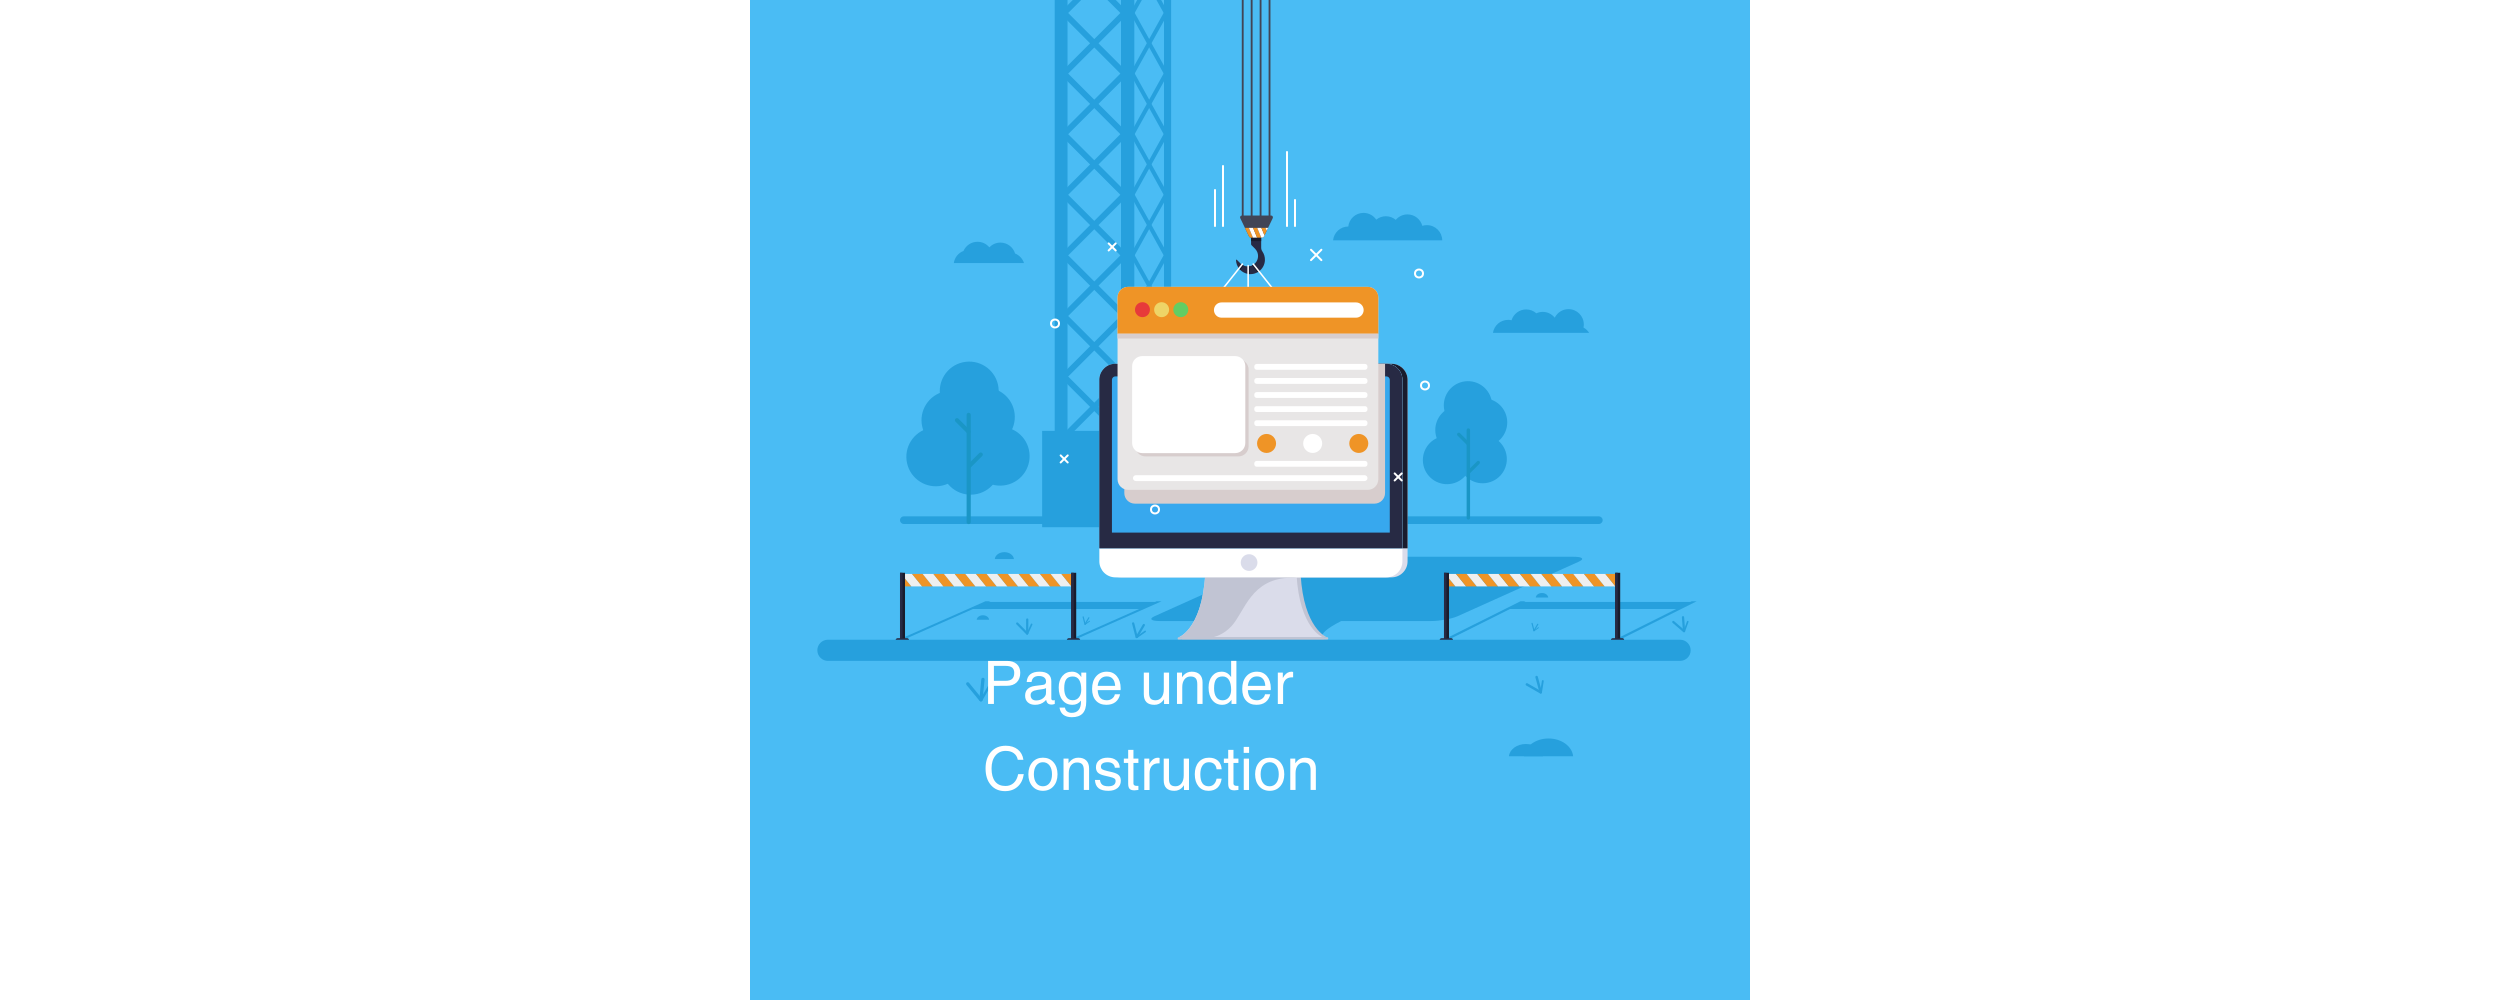 <?xml version="1.0" encoding="utf-8"?>
<!-- Generator: Adobe Illustrator 21.0.0, SVG Export Plug-In . SVG Version: 6.00 Build 0)  -->
<!DOCTYPE svg PUBLIC "-//W3C//DTD SVG 1.1//EN" "http://www.w3.org/Graphics/SVG/1.1/DTD/svg11.dtd">
<svg version="1.1" xmlns="http://www.w3.org/2000/svg" xmlns:xlink="http://www.w3.org/1999/xlink" x="0px" y="0px" 
	 viewBox="0 0 500 500" style="enable-background:new 0 0 500 500;" xml:space="preserve" width="1800" height="720">
<g id="BACKGROUND">
	<rect id="XMLID_42_" style="fill:#4ABCF4;" width="500" height="500"/>
</g>
<g id="OBJECTS">
	<path id="XMLID_836_" style="fill:#26A0DD;" d="M415.533,278.863c-0.044-0.02-0.083-0.04-0.132-0.059c-0.037-0.014-0.081-0.027-0.121-0.04
		c-0.081-0.028-0.166-0.055-0.259-0.08c-0.039-0.01-0.082-0.02-0.123-0.03c-0.103-0.025-0.21-0.048-0.326-0.07
		c-0.051-0.009-0.105-0.018-0.159-0.027c-0.06-0.01-0.114-0.021-0.177-0.03c-0.076-0.01-0.156-0.02-0.236-0.03
		c-0.314-0.038-0.669-0.066-1.051-0.085c-0.361-0.019-0.744-0.031-1.161-0.031H276.301c-0.129,0-0.262,0.002-0.394,0.004
		c-0.066,0.001-0.138,0.004-0.205,0.005c-0.052,0.001-0.105,0.003-0.158,0.004c-0.1,0.003-0.198,0.004-0.299,0.008
		c-0.098,0.004-0.199,0.009-0.299,0.014c-0.041,0.002-0.081,0.004-0.122,0.006c-0.105,0.005-0.209,0.009-0.313,0.015
		c-0.117,0.007-0.236,0.016-0.354,0.024c-0.015,0.001-0.03,0.002-0.046,0.003c-0.111,0.008-0.222,0.016-0.334,0.025
		c-0.59,0.044-1.188,0.102-1.792,0.173c-0.116,0.014-0.232,0.028-0.349,0.043c-0.233,0.029-0.466,0.059-0.699,0.092
		c-0.235,0.033-0.47,0.067-0.704,0.103c-0.051,0.008-0.102,0.014-0.153,0.022h0c-0.049,0.008-0.097,0.017-0.146,0.025
		c-0.286,0.046-0.571,0.094-0.853,0.145c-0.028,0.005-0.057,0.009-0.085,0.014c-0.423,0.076-0.838,0.159-1.241,0.246
		c-0.339,0.072-0.671,0.147-0.995,0.224c-0.125,0.03-0.247,0.06-0.369,0.09c-0.201,0.051-0.398,0.102-0.593,0.155
		c-0.059,0.016-0.122,0.031-0.18,0.047c-0.104,0.028-0.207,0.057-0.303,0.087c-0.102,0.03-0.205,0.059-0.301,0.089
		c-0.301,0.089-0.581,0.179-0.846,0.273c-0.053,0.018-0.101,0.037-0.152,0.055c-0.067,0.024-0.133,0.047-0.198,0.071
		c-0.058,0.021-0.119,0.042-0.177,0.064c-0.082,0.031-0.158,0.063-0.244,0.096c-0.076,0.031-0.156,0.064-0.236,0.098
		c-0.082,0.031-0.156,0.065-0.229,0.098l-56.322,25.358h0.006h0.001l-4.322,1.946c-2.973,1.339-1.782,2.419,2.666,2.419h44.794
		c-18.835,7.651-32.572,8.962-33.044,9.005h-0.183c-0.243,0-0.573,0.059-0.735,0.133l-0.253,0.114
		c-0.163,0.073-0.097,0.133,0.146,0.133c0,0,69.12,0,70.846,0c1.726,0-6.199-1.677,9.071-9.385h44.82
		c4.436,0,10.428-1.081,13.401-2.419l60.646-27.304C416.23,280.005,416.514,279.303,415.533,278.863z"/>
	<g id="XMLID_767_">
		<path id="XMLID_889_" style="fill:#26A0DD;" d="M434.535,290.305h-4.602c0.092-0.93,1.087-1.663,2.302-1.663
			C433.45,288.642,434.445,289.374,434.535,290.305z"/>
		<path id="XMLID_1064_" style="fill:#26A0DD;" d="M430.395,319.753h6.643l0.027-0.113c0.065-0.269-0.274-0.42-0.943-0.42l0,0l37.236-18.596
			h-2.514l-0.664,0.332h-83.085l0.664-0.332h-2.514l-37.236,18.596h-0.166c-0.669,0-1.613,0.151-2.624,0.42l-0.423,0.113h6.643
			l0.027-0.113c0.065-0.269-0.274-0.42-0.943-0.42l0,0l29.475-14.72h83.085l-29.475,14.72h-0.166c-0.669,0-1.613,0.151-2.624,0.42
			L430.395,319.753z"/>
		<g id="XMLID_1032_">
			<g id="XMLID_1045_">
				<polygon id="XMLID_1063_" style="fill:#EF9426;" points="348.306,293.206 352.712,293.206 348.306,287.748 				"/>
				<polygon id="XMLID_1062_" style="fill:#EFEFEF;" points="348.306,286.971 348.306,287.748 352.712,293.206 358.045,293.206 
					353.012,286.971 				"/>
				<polygon id="XMLID_1061_" style="fill:#EF9426;" points="353.012,286.971 358.045,293.206 363.375,293.206 358.343,286.971 				"/>
				<polygon id="XMLID_1060_" style="fill:#EFEFEF;" points="358.343,286.971 363.375,293.206 368.708,293.206 363.675,286.971 				"/>
				<polygon id="XMLID_1059_" style="fill:#EF9426;" points="363.675,286.971 368.708,293.206 374.041,293.206 369.008,286.971 				"/>
				<polygon id="XMLID_1058_" style="fill:#EFEFEF;" points="369.008,286.971 374.041,293.206 379.371,293.206 374.339,286.971 				"/>
				<polygon id="XMLID_1057_" style="fill:#EF9426;" points="374.339,286.971 379.371,293.206 384.704,293.206 379.671,286.971 				"/>
				<polygon id="XMLID_1056_" style="fill:#EFEFEF;" points="379.671,286.971 384.704,293.206 390.037,293.206 385.004,286.971 				"/>
				<polygon id="XMLID_1055_" style="fill:#EF9426;" points="385.004,286.971 390.037,293.206 395.367,293.206 390.335,286.971 				"/>
				<polygon id="XMLID_1054_" style="fill:#EFEFEF;" points="390.335,286.971 395.367,293.206 400.7,293.206 395.667,286.971 				"/>
				<polygon id="XMLID_1053_" style="fill:#EF9426;" points="395.667,286.971 400.7,293.206 406.033,293.206 401,286.971 				"/>
				<polygon id="XMLID_1052_" style="fill:#EFEFEF;" points="401,286.971 406.033,293.206 411.364,293.206 406.331,286.971 				"/>
				<polygon id="XMLID_1051_" style="fill:#EF9426;" points="406.331,286.971 411.364,293.206 416.696,293.206 411.663,286.971 				"/>
				<polygon id="XMLID_1050_" style="fill:#EFEFEF;" points="411.663,286.971 416.696,293.206 422.029,293.206 416.996,286.971 				"/>
				<polygon id="XMLID_1049_" style="fill:#EF9426;" points="416.996,286.971 422.029,293.206 427.36,293.206 422.327,286.971 				"/>
				<polygon id="XMLID_1048_" style="fill:#EFEFEF;" points="422.327,286.971 427.36,293.206 432.692,293.206 427.659,286.971 				"/>
				<polygon id="XMLID_1047_" style="fill:#EF9426;" points="427.659,286.971 432.692,293.206 433.841,293.206 433.841,288.023 
					432.992,286.971 				"/>
				<polygon id="XMLID_1046_" style="fill:#FFFFFF;" points="433.841,288.023 433.841,286.971 432.992,286.971 				"/>
			</g>
			<g id="XMLID_1039_">
				<g id="XMLID_1043_">
					<rect id="XMLID_1044_" x="346.99" y="286.388" style="fill:#191C2D;" width="2.514" height="33.399"/>
				</g>
				<g id="XMLID_1041_">
					<rect id="XMLID_1042_" x="346.99" y="286.388" style="fill:#272A44;" width="1.281" height="33.399"/>
				</g>
				<path id="XMLID_1040_" style="fill:#272A44;" d="M351.485,320.038h-6.643l0,0c0-0.517,0.419-0.937,0.937-0.937h4.769
					C351.066,319.101,351.485,319.521,351.485,320.038L351.485,320.038z"/>
			</g>
			<g id="XMLID_1033_">
				<g id="XMLID_1037_">
					<rect id="XMLID_1038_" x="432.589" y="286.388" style="fill:#191C2D;" width="2.514" height="33.399"/>
				</g>
				<g id="XMLID_1035_">
					<rect id="XMLID_1036_" x="432.589" y="286.388" style="fill:#272A44;" width="1.281" height="33.399"/>
				</g>
				<path id="XMLID_1034_" style="fill:#272A44;" d="M437.084,320.038h-6.643l0,0c0-0.517,0.419-0.937,0.937-0.937h4.769
					C436.665,319.101,437.084,319.521,437.084,320.038L437.084,320.038z"/>
			</g>
		</g>
	</g>
	<g id="XMLID_770_">
		<path id="XMLID_1068_" style="fill:#26A0DD;" d="M162.541,290.305h-4.602c0.092-0.93,1.087-1.663,2.302-1.663
			S162.452,289.374,162.541,290.305z"/>
		<path id="XMLID_1067_" style="fill:#26A0DD;" d="M157.941,319.753h6.643l0.056-0.113c0.135-0.269-0.166-0.42-0.835-0.42l0,0l42.019-18.596
			h-2.514l-0.749,0.332h-83.085l0.749-0.332h-2.514l-42.019,18.596h-0.166c-0.669,0-1.652,0.151-2.732,0.42l-0.452,0.113h6.643
			l0.056-0.113c0.135-0.269-0.166-0.42-0.834-0.42l0,0l33.261-14.72h83.085l-33.261,14.72h-0.166c-0.669,0-1.652,0.151-2.732,0.42
			L157.941,319.753z"/>
		<g id="XMLID_771_">
			<g id="XMLID_788_">
				<polygon id="XMLID_1066_" style="fill:#EF9426;" points="76.313,293.206 80.718,293.206 76.313,287.748 				"/>
				<polygon id="XMLID_1065_" style="fill:#EFEFEF;" points="76.313,286.971 76.313,287.748 80.718,293.206 86.051,293.206 81.018,286.971 
									"/>
				<polygon id="XMLID_1031_" style="fill:#EF9426;" points="81.018,286.971 86.051,293.206 91.382,293.206 86.349,286.971 				"/>
				<polygon id="XMLID_835_" style="fill:#EFEFEF;" points="86.349,286.971 91.382,293.206 96.714,293.206 91.682,286.971 				"/>
				<polygon id="XMLID_834_" style="fill:#EF9426;" points="91.682,286.971 96.714,293.206 102.047,293.206 97.014,286.971 				"/>
				<polygon id="XMLID_828_" style="fill:#EFEFEF;" points="97.014,286.971 102.047,293.206 107.378,293.206 102.345,286.971 				"/>
				<polygon id="XMLID_821_" style="fill:#EF9426;" points="102.345,286.971 107.378,293.206 112.71,293.206 107.678,286.971 				"/>
				<polygon id="XMLID_802_" style="fill:#EFEFEF;" points="107.678,286.971 112.71,293.206 118.043,293.206 113.01,286.971 				"/>
				<polygon id="XMLID_799_" style="fill:#EF9426;" points="113.01,286.971 118.043,293.206 123.374,293.206 118.341,286.971 				"/>
				<polygon id="XMLID_798_" style="fill:#EFEFEF;" points="118.341,286.971 123.374,293.206 128.707,293.206 123.674,286.971 				"/>
				<polygon id="XMLID_797_" style="fill:#EF9426;" points="123.674,286.971 128.707,293.206 134.039,293.206 129.006,286.971 				"/>
				<polygon id="XMLID_795_" style="fill:#EFEFEF;" points="129.006,286.971 134.039,293.206 139.37,293.206 134.337,286.971 				"/>
				<polygon id="XMLID_794_" style="fill:#EF9426;" points="134.337,286.971 139.37,293.206 144.703,293.206 139.67,286.971 				"/>
				<polygon id="XMLID_793_" style="fill:#EFEFEF;" points="139.67,286.971 144.703,293.206 150.035,293.206 145.002,286.971 				"/>
				<polygon id="XMLID_792_" style="fill:#EF9426;" points="145.002,286.971 150.035,293.206 155.366,293.206 150.333,286.971 				"/>
				<polygon id="XMLID_791_" style="fill:#EFEFEF;" points="150.333,286.971 155.366,293.206 160.699,293.206 155.666,286.971 				"/>
				<polygon id="XMLID_790_" style="fill:#EF9426;" points="155.666,286.971 160.699,293.206 161.848,293.206 161.848,288.023 
					160.998,286.971 				"/>
				<polygon id="XMLID_789_" style="fill:#FFFFFF;" points="161.848,288.023 161.848,286.971 160.998,286.971 				"/>
			</g>
			<g id="XMLID_781_">
				<g id="XMLID_786_">
					<rect id="XMLID_787_" x="74.996" y="286.388" style="fill:#191C2D;" width="2.514" height="33.399"/>
				</g>
				<g id="XMLID_784_">
					<rect id="XMLID_785_" x="74.996" y="286.388" style="fill:#272A44;" width="1.281" height="33.399"/>
				</g>
				<path id="XMLID_783_" style="fill:#272A44;" d="M79.492,320.038h-6.643l0,0c0-0.517,0.419-0.937,0.937-0.937h4.769
					C79.072,319.101,79.492,319.521,79.492,320.038L79.492,320.038z"/>
			</g>
			<g id="XMLID_772_">
				<g id="XMLID_778_">
					<rect id="XMLID_779_" x="160.596" y="286.388" style="fill:#191C2D;" width="2.514" height="33.399"/>
				</g>
				<g id="XMLID_776_">
					<rect id="XMLID_777_" x="160.596" y="286.388" style="fill:#272A44;" width="1.281" height="33.399"/>
				</g>
				<path id="XMLID_775_" style="fill:#272A44;" d="M165.091,320.038h-6.643l0,0c0-0.517,0.419-0.937,0.937-0.937h4.769
					C164.671,319.101,165.091,319.521,165.091,320.038L165.091,320.038z"/>
			</g>
		</g>
	</g>
	<g id="XMLID_1077_">
		<defs>
			<rect id="XMLID_1027_" width="500" height="305.667"/>
		</defs>
		<clipPath id="XMLID_8_">
			<use xlink:href="#XMLID_1027_"  style="overflow:visible;"/>
		</clipPath>
		<g id="XMLID_890_" style="clip-path:url(#XMLID_8_);">
			<path id="XMLID_1026_" style="fill:#26A0DD;" d="M424.423,262H76.91c-1.055,0-1.91-0.855-1.91-1.91l0,0c0-1.055,0.855-1.91,1.91-1.91
				h347.514c1.055,0,1.91,0.855,1.91,1.91l0,0C426.333,261.145,425.478,262,424.423,262z"/>
			<g id="XMLID_914_">
				<g id="XMLID_997_">
					<g id="XMLID_1023_">
						<rect id="XMLID_1025_" x="152.354" y="-30.789" style="fill:#26A0DD;" width="6.412" height="253.295"/>
						<rect id="XMLID_1024_" x="185.501" y="-30.789" style="fill:#26A0DD;" width="6.412" height="253.295"/>
					</g>
					<g id="XMLID_998_">
						<g id="XMLID_1020_">
							
								<rect id="XMLID_1022_" x="170.645" y="-31.48" transform="matrix(0.707 -0.707 0.707 0.707 56.564 119.171)" style="fill:#26A0DD;" width="2.978" height="45.575"/>
							
								<rect id="XMLID_1021_" x="170.645" y="-31.48" transform="matrix(-0.707 -0.707 0.707 -0.707 300 106.874)" style="fill:#26A0DD;" width="2.978" height="45.575"/>
						</g>
						<g id="XMLID_1017_">
							
								<rect id="XMLID_1019_" x="170.645" y="-1.181" transform="matrix(0.707 -0.707 0.707 0.707 35.141 128.048)" style="fill:#26A0DD;" width="2.978" height="45.575"/>
							
								<rect id="XMLID_1018_" x="170.645" y="-1.181" transform="matrix(-0.707 -0.707 0.707 -0.707 278.572 158.601)" style="fill:#26A0DD;" width="2.978" height="45.575"/>
						</g>
						<g id="XMLID_1014_">
							
								<rect id="XMLID_1016_" x="170.645" y="29.118" transform="matrix(0.707 -0.707 0.707 0.707 13.716 136.923)" style="fill:#26A0DD;" width="2.978" height="45.575"/>
							
								<rect id="XMLID_1015_" x="170.645" y="29.118" transform="matrix(-0.707 -0.707 0.707 -0.707 257.148 210.325)" style="fill:#26A0DD;" width="2.978" height="45.575"/>
						</g>
						<g id="XMLID_1011_">
							
								<rect id="XMLID_1013_" x="170.645" y="59.417" transform="matrix(0.707 -0.707 0.707 0.707 -7.709 145.798)" style="fill:#26A0DD;" width="2.978" height="45.575"/>
							
								<rect id="XMLID_1012_" x="170.645" y="59.417" transform="matrix(-0.707 -0.707 0.707 -0.707 235.723 262.049)" style="fill:#26A0DD;" width="2.978" height="45.575"/>
						</g>
						<g id="XMLID_1008_">
							
								<rect id="XMLID_1010_" x="170.645" y="89.716" transform="matrix(0.707 -0.707 0.707 0.707 -29.134 154.673)" style="fill:#26A0DD;" width="2.978" height="45.575"/>
							
								<rect id="XMLID_1009_" x="170.645" y="89.716" transform="matrix(-0.707 -0.707 0.707 -0.707 214.298 313.772)" style="fill:#26A0DD;" width="2.978" height="45.575"/>
						</g>
						<g id="XMLID_1005_">
							
								<rect id="XMLID_1007_" x="170.645" y="120.015" transform="matrix(0.707 -0.707 0.707 0.707 -50.56 163.543)" style="fill:#26A0DD;" width="2.978" height="45.575"/>
							
								<rect id="XMLID_1006_" x="170.645" y="120.015" transform="matrix(-0.707 -0.707 0.707 -0.707 192.879 365.496)" style="fill:#26A0DD;" width="2.978" height="45.575"/>
						</g>
						<g id="XMLID_1002_">
							
								<rect id="XMLID_1004_" x="170.645" y="150.314" transform="matrix(0.707 -0.707 0.707 0.707 -71.985 172.417)" style="fill:#26A0DD;" width="2.978" height="45.575"/>
							
								<rect id="XMLID_1003_" x="170.645" y="150.314" transform="matrix(-0.707 -0.707 0.707 -0.707 171.455 417.22)" style="fill:#26A0DD;" width="2.978" height="45.575"/>
						</g>
						<g id="XMLID_999_">
							
								<rect id="XMLID_1001_" x="170.645" y="180.613" transform="matrix(0.707 -0.707 0.707 0.707 -93.409 181.292)" style="fill:#26A0DD;" width="2.978" height="45.575"/>
							
								<rect id="XMLID_1000_" x="170.645" y="180.613" transform="matrix(-0.707 -0.707 0.707 -0.707 150.031 468.945)" style="fill:#26A0DD;" width="2.978" height="45.575"/>
						</g>
					</g>
				</g>
				<g id="XMLID_968_">
					<g id="XMLID_994_">
						<rect id="XMLID_996_" x="188.609" y="-30.789" style="fill:#26A0DD;" width="3.558" height="253.295"/>
						<rect id="XMLID_995_" x="207.001" y="-30.789" style="fill:#26A0DD;" width="3.558" height="253.295"/>
					</g>
					<g id="XMLID_969_">
						<g id="XMLID_991_">
							<polygon id="XMLID_993_" style="fill:#26A0DD;" points="209.109,6.367 207.94,8.473 190.059,-23.753 191.228,-25.859 							"/>
							<polygon id="XMLID_992_" style="fill:#26A0DD;" points="190.059,6.367 191.228,8.473 209.109,-23.753 207.94,-25.859 							"/>
						</g>
						<g id="XMLID_988_">
							<polygon id="XMLID_990_" style="fill:#26A0DD;" points="209.109,36.667 207.94,38.772 190.059,6.546 191.228,4.44 							"/>
							<polygon id="XMLID_989_" style="fill:#26A0DD;" points="190.059,36.667 191.228,38.772 209.109,6.546 207.94,4.44 							"/>
						</g>
						<g id="XMLID_985_">
							<polygon id="XMLID_987_" style="fill:#26A0DD;" points="209.109,66.966 207.94,69.072 190.059,36.845 191.228,34.739 							"/>
							<polygon id="XMLID_986_" style="fill:#26A0DD;" points="190.059,66.966 191.228,69.072 209.109,36.845 207.94,34.739 							"/>
						</g>
						<g id="XMLID_982_">
							<polygon id="XMLID_984_" style="fill:#26A0DD;" points="209.109,97.265 207.94,99.371 190.059,67.144 191.228,65.038 							"/>
							<polygon id="XMLID_983_" style="fill:#26A0DD;" points="190.059,97.265 191.228,99.371 209.109,67.144 207.94,65.038 							"/>
						</g>
						<g id="XMLID_979_">
							<polygon id="XMLID_981_" style="fill:#26A0DD;" points="209.109,127.564 207.94,129.67 190.059,97.443 191.228,95.338 							"/>
							<polygon id="XMLID_980_" style="fill:#26A0DD;" points="190.059,127.564 191.228,129.67 209.109,97.443 207.94,95.338 							"/>
						</g>
						<g id="XMLID_976_">
							<polygon id="XMLID_978_" style="fill:#26A0DD;" points="209.109,157.863 207.94,159.969 190.059,127.743 191.228,125.637 							"/>
							<polygon id="XMLID_977_" style="fill:#26A0DD;" points="190.059,157.863 191.228,159.969 209.109,127.743 207.94,125.637 							"/>
						</g>
						<g id="XMLID_973_">
							<polygon id="XMLID_975_" style="fill:#26A0DD;" points="209.109,188.162 207.94,190.268 190.059,158.042 191.228,155.936 							"/>
							<polygon id="XMLID_974_" style="fill:#26A0DD;" points="190.059,188.162 191.228,190.268 209.109,158.042 207.94,155.936 							"/>
						</g>
						<g id="XMLID_970_">
							<polygon id="XMLID_972_" style="fill:#26A0DD;" points="209.109,218.461 207.94,220.567 190.059,188.341 191.228,186.235 							"/>
							<polygon id="XMLID_971_" style="fill:#26A0DD;" points="190.059,218.461 191.228,220.567 209.109,188.341 207.94,186.235 							"/>
						</g>
					</g>
				</g>
				<rect id="XMLID_967_" x="146.072" y="215.437" style="fill:#26A0DD;" width="67.331" height="48.168"/>
				<rect id="XMLID_966_" x="188.535" y="215.437" style="fill:#26A0DD;" width="24.868" height="48.168"/>
				<path id="XMLID_965_" style="fill:#26A0DD;" d="M212.454-30.409h-61.979c-2.145,0-3.885-1.739-3.885-3.884v-47.132
					c0-2.145,1.739-3.884,3.885-3.884h61.979c2.145,0,3.884,1.739,3.884,3.884v47.132C216.338-32.148,214.599-30.409,212.454-30.409
					z"/>
				<path id="XMLID_964_" style="fill:#26A0DD;" d="M213.681-30.409h-27.323c-1.468,0-2.657-1.19-2.657-2.657v-49.587
					c0-1.467,1.19-2.657,2.657-2.657h27.323c1.467,0,2.657,1.19,2.657,2.657v49.587C216.338-31.598,215.149-30.409,213.681-30.409z"
					/>
				<g id="XMLID_959_">
					<path id="XMLID_963_" style="fill:#26A0DD;" d="M209.085-68.358v21.002c0,0.927-0.197,1.73-0.482,2.082
						c-0.093,0.124-0.197,0.192-0.311,0.192h-16.45c-0.44,0-0.798-1.02-0.798-2.274v-21.002c0-1.259,0.357-2.274,0.798-2.274h16.45
						C208.728-70.632,209.085-69.617,209.085-68.358z"/>
					<g id="XMLID_960_">
						<polygon id="XMLID_962_" style="fill:#26A0DD;" points="200.746,-45.083 193.868,-45.083 191.045,-51.013 191.045,-65.463 						"/>
						<polygon id="XMLID_961_" style="fill:#26A0DD;" points="208.603,-45.274 196.536,-70.632 192.708,-70.632 204.874,-45.083 
							208.293,-45.083 						"/>
					</g>
				</g>
				<g id="XMLID_951_">
					<path id="XMLID_956_" style="fill:#26A0DD;" d="M193.647-149.073c-0.528-4.449-4.314-7.898-8.909-7.898
						c-4.962,0-8.981,4.019-8.981,8.976c0,0.508,0.041,1.005,0.124,1.487c0.124,0.761,0.347,1.492,0.653,2.17
						c0.28,0.627,0.627,1.217,1.041,1.756c1.181,1.569,2.874,2.74,4.832,3.263c0.746,0.202,1.523,0.306,2.331,0.306
						c1.564,0,3.035-0.399,4.314-1.103c1.486-0.818,2.714-2.041,3.538-3.522c0.217-0.388,0.404-0.798,0.559-1.217
						c0.368-0.979,0.565-2.036,0.565-3.139C193.715-148.364,193.694-148.721,193.647-149.073z M184.739-143.852
						c-0.865,0-1.668-0.264-2.331-0.715c-0.207-0.145-0.404-0.3-0.58-0.477c-0.606-0.601-1.025-1.383-1.176-2.258
						c-0.036-0.228-0.057-0.456-0.057-0.694c0-0.316,0.036-0.627,0.104-0.922c0.419-1.844,2.067-3.222,4.04-3.222
						c1.632,0,3.046,0.948,3.719,2.32c0.274,0.549,0.425,1.171,0.425,1.823c0,0.901-0.29,1.735-0.777,2.414
						C187.354-144.536,186.122-143.852,184.739-143.852z"/>
					<path id="XMLID_955_" style="fill:#26A0DD;" d="M374.593-123.089l-0.606,4.2L193.15-144.857l-0.559-0.078l-3.538-0.513l-0.948-0.135
						c0.487-0.678,0.777-1.512,0.777-2.414c0-0.653-0.15-1.274-0.425-1.823l5.19,0.746L374.593-123.089z"/>
					<path id="XMLID_954_" style="fill:#26A0DD;" d="M181.828-145.044l-4.252,2.46l-1.041,0.606l-39.689,22.996l-2.129-3.672l41.165-23.856
						l0.653-0.378l0.72-0.414l3.279-1.901l0.166,0.285c-0.067,0.295-0.104,0.606-0.104,0.922c0,0.238,0.021,0.466,0.057,0.694
						C180.803-146.427,181.222-145.645,181.828-145.044z"/>
					<path id="XMLID_953_" style="fill:#26A0DD;" d="M182.408-144.567v56.481h-5.873v-59.215h4.118c0.15,0.875,0.57,1.657,1.176,2.258
						C182.004-144.868,182.201-144.712,182.408-144.567z"/>
					<rect id="XMLID_952_" x="189.053" y="-147.304" style="fill:#26A0DD;" width="3.539" height="59.217"/>
				</g>
				<g id="XMLID_916_">
					<g id="XMLID_919_">
						<g id="XMLID_948_">
							
								<rect id="XMLID_950_" x="252.218" y="-244.749" transform="matrix(6.123234e-17 -1 1 6.123234e-17 342.646 168.203)" style="fill:#26A0DD;" width="6.412" height="315.055"/>
							
								<rect id="XMLID_949_" x="253.605" y="-247.017" transform="matrix(6.123234e-17 -1 1 6.123234e-17 377.18 136.442)" style="fill:#26A0DD;" width="6.412" height="253.295"/>
						</g>
						<g id="XMLID_920_">
							<g id="XMLID_945_">
								
									<rect id="XMLID_947_" x="150.771" y="-126.583" transform="matrix(-0.707 -0.707 0.707 -0.707 333.32 -69.529)" style="fill:#26A0DD;" width="2.978" height="45.575"/>
								
									<rect id="XMLID_946_" x="150.771" y="-126.583" transform="matrix(-0.707 0.707 -0.707 -0.707 186.531 -284.854)" style="fill:#26A0DD;" width="2.978" height="45.575"/>
							</g>
							<g id="XMLID_943_">
								<polygon id="XMLID_944_" style="fill:#26A0DD;" points="137.488,-88.734 135.38,-86.631 117.677,-104.334 114.512,-107.499 
									116.589,-109.633 119.754,-106.468 								"/>
							</g>
							<g id="XMLID_940_">
								
									<rect id="XMLID_942_" x="181.071" y="-126.583" transform="matrix(-0.707 -0.707 0.707 -0.707 385.044 -48.105)" style="fill:#26A0DD;" width="2.978" height="45.575"/>
								
									<rect id="XMLID_941_" x="181.071" y="-126.583" transform="matrix(-0.707 0.707 -0.707 -0.707 238.254 -306.279)" style="fill:#26A0DD;" width="2.978" height="45.575"/>
							</g>
							<g id="XMLID_937_">
								
									<rect id="XMLID_939_" x="211.37" y="-126.583" transform="matrix(-0.707 -0.707 0.707 -0.707 436.769 -26.681)" style="fill:#26A0DD;" width="2.978" height="45.575"/>
								
									<rect id="XMLID_938_" x="211.37" y="-126.583" transform="matrix(-0.707 0.707 -0.707 -0.707 289.978 -327.703)" style="fill:#26A0DD;" width="2.978" height="45.575"/>
							</g>
							<g id="XMLID_934_">
								
									<rect id="XMLID_936_" x="241.669" y="-126.583" transform="matrix(-0.707 -0.707 0.707 -0.707 488.491 -5.251)" style="fill:#26A0DD;" width="2.978" height="45.575"/>
								
									<rect id="XMLID_935_" x="241.669" y="-126.583" transform="matrix(-0.707 0.707 -0.707 -0.707 341.696 -349.13)" style="fill:#26A0DD;" width="2.978" height="45.575"/>
							</g>
							<g id="XMLID_931_">
								
									<rect id="XMLID_933_" x="271.968" y="-126.583" transform="matrix(-0.707 -0.707 0.707 -0.707 540.215 16.173)" style="fill:#26A0DD;" width="2.978" height="45.575"/>
								
									<rect id="XMLID_932_" x="271.968" y="-126.583" transform="matrix(-0.707 0.707 -0.707 -0.707 393.42 -370.555)" style="fill:#26A0DD;" width="2.978" height="45.575"/>
							</g>
							<g id="XMLID_928_">
								
									<rect id="XMLID_930_" x="302.267" y="-126.583" transform="matrix(-0.707 -0.707 0.707 -0.707 591.938 37.598)" style="fill:#26A0DD;" width="2.978" height="45.575"/>
								
									<rect id="XMLID_929_" x="302.267" y="-126.583" transform="matrix(-0.707 0.707 -0.707 -0.707 445.143 -391.981)" style="fill:#26A0DD;" width="2.978" height="45.575"/>
							</g>
							<g id="XMLID_925_">
								
									<rect id="XMLID_927_" x="332.566" y="-126.583" transform="matrix(-0.707 -0.707 0.707 -0.707 643.666 59.016)" style="fill:#26A0DD;" width="2.978" height="45.575"/>
								
									<rect id="XMLID_926_" x="332.566" y="-126.583" transform="matrix(-0.707 0.707 -0.707 -0.707 496.873 -413.402)" style="fill:#26A0DD;" width="2.978" height="45.575"/>
							</g>
							<g id="XMLID_921_">
								
									<rect id="XMLID_924_" x="362.865" y="-126.583" transform="matrix(-0.707 -0.707 0.707 -0.707 695.39 80.44)" style="fill:#26A0DD;" width="2.978" height="45.575"/>
								<polygon id="XMLID_923_" style="fill:#26A0DD;" points="400.329,-106.245 380.715,-86.631 378.612,-88.734 393.689,-103.811 
									398.252,-108.374 								"/>
								
									<rect id="XMLID_922_" x="362.865" y="-126.583" transform="matrix(-0.707 0.707 -0.707 -0.707 548.597 -434.827)" style="fill:#26A0DD;" width="2.978" height="45.575"/>
							</g>
						</g>
					</g>
					<polygon id="XMLID_918_" style="fill:#26A0DD;" points="130.164,-123.575 132.926,-117.163 100.659,-84.016 97.897,-90.428 					"/>
					<polygon id="XMLID_917_" style="fill:#26A0DD;" points="415.722,-90.428 412.961,-84.016 395.766,-101.682 393.689,-103.811 
						380.694,-117.163 383.454,-123.575 398.252,-108.374 400.329,-106.245 					"/>
				</g>
				<rect id="XMLID_915_" x="152.28" y="-30.769" style="fill:#26A0DD;" width="58.354" height="7.251"/>
			</g>
			<g id="XMLID_903_">
				<g id="XMLID_908_">
					
						<ellipse id="XMLID_913_" transform="matrix(0.976 -0.217 0.217 0.976 -41.635 81.251)" style="fill:#26A0DD;" cx="348.617" cy="229.932" rx="12.082" ry="12.082"/>
					
						<ellipse id="XMLID_912_" transform="matrix(0.976 -0.217 0.217 0.976 -38.221 82.241)" style="fill:#26A0DD;" cx="354.823" cy="214.906" rx="12.082" ry="12.082"/>
					
						<ellipse id="XMLID_911_" transform="matrix(0.976 -0.217 0.217 0.976 -35.439 82.871)" style="fill:#26A0DD;" cx="359.08" cy="202.572" rx="12.082" ry="12.082"/>
					
						<ellipse id="XMLID_910_" transform="matrix(0.976 -0.217 0.217 0.976 -37.113 84.719)" style="fill:#26A0DD;" cx="366.647" cy="211.104" rx="12.082" ry="12.082"/>
					
						<ellipse id="XMLID_909_" transform="matrix(0.976 -0.217 0.217 0.976 -41.109 85.115)" style="fill:#26A0DD;" cx="366.448" cy="229.471" rx="12.082" ry="12.082"/>
				</g>
				<g id="XMLID_904_">
					<path id="XMLID_907_" style="fill:#1A96C6;" d="M359.175,259.815L359.175,259.815c-0.473,0-0.856-0.383-0.856-0.856v-43.951
						c0-0.473,0.383-0.856,0.856-0.856l0,0c0.473,0,0.856,0.383,0.856,0.856v43.951
						C360.031,259.432,359.648,259.815,359.175,259.815z"/>
					<path id="XMLID_906_" style="fill:#1A96C6;" d="M358.823,236.575L358.823,236.575c-0.334-0.334-0.334-0.877,0-1.211l4.694-4.694
						c0.334-0.334,0.876-0.334,1.211,0l0,0c0.334,0.334,0.334,0.876,0,1.211l-4.694,4.694
						C359.699,236.909,359.157,236.909,358.823,236.575z"/>
					<path id="XMLID_905_" style="fill:#1A96C6;" d="M359.685,222.495L359.685,222.495c0.334-0.334,0.334-0.876,0-1.211l-4.694-4.694
						c-0.334-0.334-0.876-0.334-1.211,0l0,0c-0.334,0.334-0.334,0.876,0,1.211l4.694,4.694
						C358.809,222.83,359.351,222.83,359.685,222.495z"/>
				</g>
			</g>
			<g id="XMLID_891_">
				<g id="XMLID_896_">
					
						<ellipse id="XMLID_902_" transform="matrix(0.976 -0.217 0.217 0.976 -47.413 25.665)" style="fill:#26A0DD;" cx="92.986" cy="228.411" rx="14.731" ry="14.731"/>
					
						<ellipse id="XMLID_901_" transform="matrix(0.976 -0.217 0.217 0.976 -43.251 26.872)" style="fill:#26A0DD;" cx="100.553" cy="210.09" rx="14.731" ry="14.731"/>
					
						<ellipse id="XMLID_900_" transform="matrix(0.976 -0.217 0.217 0.976 -39.866 28.508)" style="fill:#26A0DD;" cx="109.687" cy="195.515" rx="14.731" ry="14.731"/>
					
						<ellipse id="XMLID_899_" transform="matrix(0.976 -0.217 0.217 0.976 -42.488 30.57)" style="fill:#26A0DD;" cx="117.753" cy="208.47" rx="14.731" ry="14.731"/>
					
						<ellipse id="XMLID_898_" transform="matrix(0.976 -0.217 0.217 0.976 -47.908 29.557)" style="fill:#26A0DD;" cx="110.434" cy="232.605" rx="14.731" ry="14.731"/>
					
						<ellipse id="XMLID_897_" transform="matrix(0.976 -0.217 0.217 0.976 -46.572 32.649)" style="fill:#26A0DD;" cx="125.165" cy="228.081" rx="14.731" ry="14.731"/>
				</g>
				<g id="XMLID_892_">
					<path id="XMLID_895_" style="fill:#1A96C6;" d="M109.339,262.063L109.339,262.063c-0.577,0-1.044-0.467-1.044-1.044V207.43
						c0-0.577,0.467-1.044,1.044-1.044l0,0c0.577,0,1.044,0.467,1.044,1.044v53.589
						C110.383,261.596,109.915,262.063,109.339,262.063z"/>
					<path id="XMLID_894_" style="fill:#1A96C6;" d="M108.909,233.727L108.909,233.727c-0.408-0.408-0.408-1.069,0-1.476l5.723-5.723
						c0.408-0.408,1.069-0.408,1.476,0l0,0c0.408,0.408,0.408,1.069,0,1.476l-5.723,5.723
						C109.977,234.134,109.317,234.134,108.909,233.727z"/>
					<path id="XMLID_893_" style="fill:#1A96C6;" d="M109.961,216.559L109.961,216.559c0.408-0.408,0.408-1.069,0-1.476l-5.723-5.723
						c-0.408-0.408-1.069-0.408-1.476,0l0,0c-0.408,0.408-0.408,1.069,0,1.476l5.723,5.723
						C108.892,216.967,109.553,216.967,109.961,216.559z"/>
				</g>
			</g>
		</g>
	</g>
	<g>
		<g>
			<g>
				<g>
					<g>
						<path id="XMLID_1030_" style="fill:#26A0DD;" d="M346.117,120.152h-54.575c0.386-3.869,3.635-6.879,7.596-6.897
							c0.423-3.832,3.672-6.817,7.614-6.817c2.655,0,4.99,1.343,6.37,3.396c1.318-1.073,2.992-1.717,4.825-1.717
							c1.882,0,3.605,0.687,4.941,1.815c1.404-1.668,3.507-2.734,5.861-2.734c3.556,0,6.541,2.434,7.406,5.72
							c0.723-0.227,1.496-0.349,2.299-0.349C342.666,112.568,346.074,115.952,346.117,120.152z"/>
						<path id="XMLID_1029_" style="fill:#26A0DD;" d="M419.574,166.441h-48.101c0.552-3.691,3.74-6.517,7.578-6.517
							c0.589,0,1.165,0.074,1.717,0.202c0.962-3.133,3.881-5.413,7.326-5.413c1.95,0,3.721,0.736,5.076,1.937
							c0.975-0.448,2.054-0.711,3.2-0.711c2.434,0,4.598,1.14,6.002,2.912c1.251-2.538,3.856-4.285,6.872-4.285
							c4.23,0,7.663,3.427,7.663,7.663c0,0.527-0.055,1.048-0.159,1.545C417.9,164.406,418.881,165.326,419.574,166.441z"/>
					</g>
					<g>
						<path id="XMLID_1028_" style="fill:#26A0DD;" d="M137.004,131.538h-35.116c0.398-2.783,2.299-5.082,4.849-6.057
							c1.189-2.704,3.881-4.592,7.026-4.592c2.373,0,4.5,1.079,5.904,2.777c1.398-1.459,3.36-2.373,5.536-2.373
							c3.464,0,6.388,2.299,7.338,5.456C134.656,127.596,136.311,129.356,137.004,131.538z"/>
						<path id="XMLID_888_" style="fill:#26A0DD;" d="M131.96,279.529h-9.57c0.19-1.934,2.26-3.458,4.787-3.458
							C129.704,276.07,131.774,277.594,131.96,279.529z"/>
						<g>
							<g id="XMLID_1079_">
								<path id="XMLID_1093_" style="fill:#26A0DD;" d="M396.45,378.132h-16.988c0.338-3.434,4.012-6.139,8.498-6.139
									C392.446,371.993,396.12,374.698,396.45,378.132z"/>
								<path id="XMLID_1095_" style="fill:#26A0DD;" d="M411.561,378.132h-24.598c0.49-4.972,5.81-8.889,12.305-8.889
									S411.082,373.16,411.561,378.132z"/>
							</g>
							<path id="XMLID_887_" style="fill:#26A0DD;" d="M399.112,298.75h-6.227c0.124-1.259,1.471-2.25,3.115-2.25
								C397.644,296.5,398.991,297.491,399.112,298.75z"/>
						</g>
					</g>
				</g>
				<g>
					<g>
						<path id="XMLID_886_" style="fill:#26A0DD;" d="M119.572,309.876h-6.227c0.124-1.259,1.471-2.25,3.115-2.25
							C118.104,307.626,119.451,308.617,119.572,309.876z"/>
						<g id="XMLID_882_">
							<path id="XMLID_885_" style="fill:#26A0DD;" d="M167.383,312.343L167.383,312.343c0.142,0.084,0.327,0.036,0.411-0.105l1.895-3.203
								c0.084-0.142,0.036-0.327-0.105-0.41l0,0c-0.142-0.084-0.327-0.036-0.411,0.105l-1.895,3.203
								C167.194,312.075,167.241,312.259,167.383,312.343z"/>
							<path id="XMLID_884_" style="fill:#26A0DD;" d="M167.581,312.344L167.581,312.344c0.16-0.041,0.257-0.205,0.216-0.365l-0.925-3.604
								c-0.041-0.16-0.205-0.257-0.365-0.216l0,0c-0.16,0.041-0.257,0.205-0.216,0.365l0.925,3.604
								C167.257,312.288,167.421,312.385,167.581,312.344z"/>
							<path id="XMLID_883_" style="fill:#26A0DD;" d="M167.373,312.283L167.373,312.283c0.07,0.099,0.208,0.123,0.307,0.054l2.241-1.575
								c0.099-0.07,0.123-0.208,0.054-0.307l0,0c-0.07-0.099-0.208-0.123-0.307-0.054l-2.241,1.575
								C167.327,312.045,167.303,312.183,167.373,312.283z"/>
						</g>
					</g>
					<g>
						<g id="XMLID_1069_">
							<path id="XMLID_1072_" style="fill:#26A0DD;" d="M391.839,315.592L391.839,315.592c0.142,0.084,0.327,0.036,0.41-0.105l1.895-3.203
								c0.084-0.142,0.036-0.327-0.105-0.41l0,0c-0.142-0.084-0.327-0.036-0.411,0.105l-1.895,3.203
								C391.65,315.323,391.697,315.508,391.839,315.592z"/>
							<path id="XMLID_1071_" style="fill:#26A0DD;" d="M392.037,315.592L392.037,315.592c0.16-0.041,0.257-0.205,0.216-0.365l-0.925-3.604
								c-0.041-0.16-0.205-0.257-0.365-0.216l0,0c-0.16,0.041-0.257,0.205-0.216,0.365l0.925,3.604
								C391.713,315.536,391.877,315.633,392.037,315.592z"/>
							<path id="XMLID_1070_" style="fill:#26A0DD;" d="M391.829,315.531L391.829,315.531c0.07,0.099,0.208,0.123,0.307,0.054l2.241-1.575
								c0.099-0.07,0.123-0.208,0.054-0.307l0,0c-0.07-0.099-0.208-0.123-0.307-0.054l-2.241,1.575
								C391.783,315.293,391.759,315.431,391.829,315.531z"/>
						</g>
						<g id="XMLID_1085_">
							<path id="XMLID_1088_" style="fill:#26A0DD;" d="M115.39,350.704L115.39,350.704c0.451,0.045,0.857-0.288,0.901-0.739l1.006-10.183
								c0.045-0.451-0.288-0.857-0.739-0.901l0,0c-0.451-0.045-0.857,0.288-0.901,0.739l-1.006,10.183
								C114.607,350.254,114.939,350.659,115.39,350.704z"/>
							<path id="XMLID_1087_" style="fill:#26A0DD;" d="M115.884,350.477L115.884,350.477c0.351-0.288,0.402-0.809,0.115-1.16l-6.49-7.912
								c-0.287-0.35-0.809-0.402-1.16-0.115l0,0c-0.35,0.288-0.402,0.809-0.115,1.16l6.49,7.912
								C115.012,350.712,115.534,350.764,115.884,350.477z"/>
							<path id="XMLID_1086_" style="fill:#26A0DD;" d="M115.294,350.564L115.294,350.564c0.289,0.167,0.662,0.066,0.829-0.223l3.759-6.529
								c0.166-0.289,0.066-0.662-0.223-0.829l0,0c-0.289-0.167-0.662-0.066-0.829,0.223l-3.759,6.529
								C114.904,350.025,115.004,350.398,115.294,350.564z"/>
						</g>
					</g>
				</g>
			</g>
			<g>
				<g id="XMLID_1089_">
					<path id="XMLID_1092_" style="fill:#26A0DD;" d="M395.527,346.741L395.527,346.741c0.336-0.091,0.537-0.441,0.446-0.777l-2.056-7.592
						c-0.091-0.336-0.441-0.537-0.777-0.446l0,0c-0.336,0.091-0.537,0.441-0.446,0.777l2.056,7.592
						C394.841,346.631,395.191,346.832,395.527,346.741z"/>
					<path id="XMLID_1091_" style="fill:#26A0DD;" d="M395.82,346.442L395.82,346.442c0.173-0.302,0.068-0.691-0.234-0.865l-6.822-3.914
						c-0.302-0.173-0.691-0.068-0.865,0.234l0,0c-0.173,0.302-0.068,0.691,0.234,0.865l6.822,3.914
						C395.257,346.85,395.647,346.745,395.82,346.442z"/>
					<path id="XMLID_1090_" style="fill:#26A0DD;" d="M395.419,346.667L395.419,346.667c0.253,0.041,0.494-0.133,0.535-0.386l0.919-5.717
						c0.041-0.253-0.133-0.494-0.386-0.534l0,0c-0.253-0.041-0.494,0.133-0.534,0.386l-0.919,5.717
						C394.992,346.385,395.166,346.626,395.419,346.667z"/>
				</g>
				<g id="XMLID_878_">
					<path id="XMLID_881_" style="fill:#26A0DD;" d="M193.077,319.004L193.077,319.004c0.266,0.157,0.612,0.068,0.77-0.198l3.553-6.005
						c0.157-0.266,0.069-0.612-0.197-0.77l0,0c-0.266-0.157-0.612-0.068-0.77,0.198l-3.553,6.005
						C192.722,318.5,192.811,318.847,193.077,319.004z"/>
					<path id="XMLID_880_" style="fill:#26A0DD;" d="M193.448,319.006L193.448,319.006c0.299-0.077,0.481-0.385,0.405-0.684l-1.734-6.758
						c-0.077-0.299-0.385-0.481-0.684-0.405l0,0c-0.299,0.077-0.481,0.385-0.405,0.684l1.734,6.758
						C192.841,318.901,193.148,319.083,193.448,319.006z"/>
					<path id="XMLID_879_" style="fill:#26A0DD;" d="M193.057,318.89L193.057,318.89c0.131,0.186,0.39,0.231,0.576,0.101l4.203-2.954
						c0.186-0.131,0.231-0.39,0.101-0.576l0,0c-0.131-0.186-0.39-0.231-0.576-0.1l-4.203,2.953
						C192.972,318.444,192.927,318.704,193.057,318.89z"/>
				</g>
			</g>
		</g>
		<g>
			<g id="XMLID_1073_">
				<path id="XMLID_1076_" style="fill:#26A0DD;" d="M467.06,316.126L467.06,316.126c0.308-0.023,0.542-0.294,0.519-0.602l-0.518-6.958
					c-0.023-0.308-0.294-0.541-0.602-0.519l0,0c-0.308,0.023-0.542,0.294-0.519,0.602l0.518,6.958
					C466.481,315.915,466.752,316.149,467.06,316.126z"/>
				<path id="XMLID_1075_" style="fill:#26A0DD;" d="M467.365,315.915L467.365,315.915c0.202-0.234,0.175-0.591-0.059-0.792l-5.286-4.554
					c-0.234-0.202-0.591-0.175-0.793,0.059l0,0c-0.202,0.234-0.175,0.591,0.059,0.792l5.286,4.554
					C466.807,316.176,467.163,316.149,467.365,315.915z"/>
				<path id="XMLID_1074_" style="fill:#26A0DD;" d="M466.979,316.043L466.979,316.043c0.214,0.078,0.453-0.033,0.53-0.247l1.76-4.826
					c0.078-0.214-0.033-0.452-0.247-0.53l0,0c-0.214-0.078-0.452,0.033-0.53,0.247l-1.76,4.826
					C466.654,315.727,466.765,315.965,466.979,316.043z"/>
			</g>
			<g id="XMLID_874_">
				<path id="XMLID_877_" style="fill:#26A0DD;" d="M138.584,317.301L138.584,317.301c0.309,0.002,0.563-0.25,0.565-0.559l0.035-6.977
					c0.001-0.309-0.25-0.563-0.559-0.565l0,0c-0.309-0.002-0.563,0.25-0.565,0.559l-0.035,6.977
					C138.023,317.045,138.275,317.299,138.584,317.301z"/>
				<path id="XMLID_876_" style="fill:#26A0DD;" d="M138.905,317.115L138.905,317.115c0.22-0.217,0.221-0.575,0.004-0.795L134,311.362
					c-0.217-0.22-0.575-0.221-0.795-0.004l0,0c-0.22,0.217-0.221,0.575-0.004,0.795l4.909,4.958
					C138.328,317.33,138.685,317.332,138.905,317.115z"/>
				<path id="XMLID_875_" style="fill:#26A0DD;" d="M138.51,317.212L138.51,317.212c0.207,0.095,0.454,0.003,0.548-0.204l2.137-4.671
					c0.095-0.207,0.003-0.454-0.204-0.548l0,0c-0.207-0.095-0.454-0.003-0.548,0.204l-2.137,4.671
					C138.211,316.871,138.303,317.117,138.51,317.212z"/>
			</g>
		</g>
	</g>
	<g>
		<g id="XMLID_837_">
			<g id="XMLID_865_">
				<rect id="XMLID_869_" x="245.894" style="fill:#414556;" width="0.925" height="108.994"/>
				<rect id="XMLID_868_" x="250.363" style="fill:#414556;" width="0.925" height="108.994"/>
				<rect id="XMLID_867_" x="254.832" style="fill:#414556;" width="0.925" height="108.994"/>
				<rect id="XMLID_866_" x="259.302" style="fill:#414556;" width="0.925" height="108.994"/>
			</g>
			<g id="XMLID_838_">
				<g id="XMLID_853_">
					<g id="XMLID_862_">
						<path id="XMLID_864_" style="fill:#272A44;" d="M257.46,130.168c-0.104,2.283-1.288,4.311-3.058,5.568
							c-0.208,0.15-0.428,0.289-0.655,0.413c-0.883,0.501-1.882,0.814-2.942,0.898c-0.324,0.023-0.644,0.027-0.96,0.016
							c-0.262-0.016-0.517-0.042-0.771-0.085c-1.519-0.247-2.88-0.964-3.925-1.997c-0.185-0.181-0.362-0.374-0.524-0.578
							c-0.976-1.191-1.573-2.703-1.623-4.35c0-0.131,0.104-0.239,0.239-0.239c0.046,0,0.092,0.015,0.131,0.042
							c0.004,0,0.008,0.004,0.012,0.008l0.054,0.054l1.758,1.762c0.301,0.301,0.628,0.559,0.979,0.767
							c0.227,0.139,0.463,0.258,0.702,0.355c0.698,0.289,1.45,0.42,2.198,0.389c0.258-0.012,0.517-0.042,0.771-0.092
							c0.258-0.05,0.513-0.12,0.763-0.208c0.139-0.05,0.281-0.108,0.416-0.174c0.235-0.104,0.463-0.231,0.683-0.378
							c0.285-0.189,0.555-0.409,0.806-0.659h0.004c2.02-2.024,2.02-5.298,0-7.322l-1.743-1.743
							c-0.154-0.154-0.239-0.363-0.239-0.578v-7.677c0-0.143,0.012-0.282,0.035-0.417c0.193-1.215,1.222-2.178,2.483-2.186
							c0.702,0,1.338,0.282,1.801,0.74c0.378,0.382,0.636,0.883,0.713,1.446c0.015,0.112,0.023,0.228,0.023,0.343v9.543
							c0,0.675,0.204,1.33,0.59,1.882C257.051,126.968,257.537,128.51,257.46,130.168z"/>
						<rect id="XMLID_863_" x="250.536" y="118.067" style="fill:#191C2D;" width="5.055" height="2.506"/>
					</g>
					<path id="XMLID_861_" style="fill:#414556;" d="M256.14,118.796h-5.785c-0.347,0-0.664-0.2-0.814-0.513l-4.418-9.229
						c-0.287-0.599,0.15-1.292,0.814-1.292h14.621c0.664,0,1.101,0.693,0.814,1.292l-4.418,9.229
						C256.804,118.596,256.488,118.796,256.14,118.796z"/>
					<g id="XMLID_854_">
						<path id="XMLID_860_" style="fill:#EF9426;" d="M247.463,113.942l2.078,4.341c0.15,0.313,0.467,0.513,0.814,0.513h1.117l-2.024-4.854
							H247.463z"/>
						<polygon id="XMLID_859_" style="fill:#FFFFFF;" points="249.484,113.942 249.449,113.942 251.473,118.796 253.552,118.796 
							251.529,113.942 						"/>
						<polygon id="XMLID_858_" style="fill:#EF9426;" points="251.564,113.942 251.529,113.942 253.552,118.796 255.631,118.796 
							253.607,113.942 						"/>
						<path id="XMLID_857_" style="fill:#FFFFFF;" d="M255.686,113.942h-2.043h-0.036l2.024,4.854h0.51c0.347,0,0.664-0.2,0.814-0.513
							l0.29-0.605L255.686,113.942z"/>
						<polygon id="XMLID_856_" style="fill:#EF9426;" points="258.355,115.356 257.766,113.942 255.722,113.942 255.686,113.942 
							257.244,117.678 						"/>
						<polygon id="XMLID_855_" style="fill:#FFFFFF;" points="259.033,113.942 257.801,113.942 257.766,113.942 258.355,115.356 						"/>
					</g>
				</g>
				<g id="XMLID_846_">
					<g id="XMLID_851_">
						<path id="XMLID_852_" style="fill:#191C2D;" d="M246.875,132.802l-1.727,2.178c-0.185-0.181-0.362-0.374-0.524-0.578l1.55-1.955
							C246.401,132.586,246.636,132.705,246.875,132.802z"/>
					</g>
					<g id="XMLID_849_">
						<path id="XMLID_850_" style="fill:#191C2D;" d="M254.402,135.736c-0.208,0.15-0.428,0.289-0.655,0.413l-2.722-3.432
							c0.235-0.104,0.463-0.231,0.683-0.378L254.402,135.736z"/>
					</g>
					<g id="XMLID_847_">
						<path id="XMLID_848_" style="fill:#191C2D;" d="M249.845,133.099v3.964c-0.262-0.016-0.517-0.042-0.771-0.085v-3.786
							C249.332,133.18,249.59,133.149,249.845,133.099z"/>
					</g>
				</g>
				<g id="XMLID_839_">
					<g id="XMLID_844_">
						<path id="XMLID_845_" style="fill:#FFFFFF;" d="M235.126,146.399c-0.084,0-0.169-0.027-0.24-0.083
							c-0.167-0.132-0.195-0.375-0.063-0.542l11.086-13.978c0.133-0.166,0.375-0.195,0.542-0.063
							c0.167,0.132,0.195,0.375,0.063,0.542l-11.086,13.978C235.352,146.349,235.24,146.399,235.126,146.399z"/>
					</g>
					<g id="XMLID_842_">
						<path id="XMLID_843_" style="fill:#FFFFFF;" d="M262.697,146.399c-0.114,0-0.226-0.05-0.302-0.146l-11.086-13.978
							c-0.132-0.167-0.104-0.41,0.063-0.542c0.167-0.132,0.409-0.104,0.542,0.063l11.086,13.978c0.133,0.167,0.104,0.41-0.063,0.542
							C262.865,146.372,262.781,146.399,262.697,146.399z"/>
					</g>
					<g id="XMLID_840_">
						<path id="XMLID_841_" style="fill:#FFFFFF;" d="M249.072,147.074c-0.213,0-0.386-0.173-0.386-0.386v-13.881
							c0-0.213,0.173-0.386,0.386-0.386c0.213,0,0.386,0.173,0.386,0.386v13.881C249.458,146.901,249.285,147.074,249.072,147.074z"
							/>
					</g>
				</g>
			</g>
		</g>
		<g>
			<g id="XMLID_822_">
				<g id="XMLID_1_">
					<path id="XMLID_5_" style="fill:#C1C4D3;" d="M288.447,318.612H216.52c0,0,13.319-4.826,13.319-37.589h45.301
						c0,2.18,0.063,4.246,0.176,6.187C276.854,314.403,288.447,318.612,288.447,318.612z"/>
					<path id="XMLID_4_" style="fill:#C1C4D3;" d="M288.651,319.868h-72.304c-0.243,0-0.441-0.197-0.441-0.441v-0.379
						c0-0.243,0.197-0.441,0.441-0.441h72.304c0.243,0,0.441,0.197,0.441,0.441v0.379
						C289.092,319.671,288.895,319.868,288.651,319.868z"/>
				</g>
				<path id="XMLID_2_" style="fill:#DADCEA;" d="M328.787,189.917v90.728c0,4.448-3.591,8.039-8.027,8.039H185.299
					c-4.448,0-8.039-3.591-8.039-8.039v-90.728c0-3.503,2.243-6.477,5.368-7.561c0.832-0.302,1.726-0.466,2.671-0.466H320.76
					C325.196,181.89,328.787,185.481,328.787,189.917z"/>
				<path id="XMLID_3_" style="fill:#191C2D;" d="M328.784,189.919v84.26H177.259v-84.26c0-0.11,0-0.221,0.006-0.325
					c0.006-0.11,0.012-0.221,0.018-0.325c0.012-0.11,0.018-0.215,0.031-0.319c0.031-0.215,0.061-0.423,0.104-0.631
					c0.061-0.307,0.141-0.613,0.239-0.907c0.031-0.098,0.067-0.196,0.104-0.294c0.031-0.098,0.067-0.196,0.11-0.288
					c0.239-0.57,0.546-1.104,0.901-1.6c0.239-0.331,0.503-0.638,0.785-0.932c0.852-0.864,1.9-1.539,3.071-1.943
					c0.313-0.11,0.632-0.208,0.956-0.282c0.215-0.043,0.435-0.086,0.656-0.117c0.208-0.025,0.417-0.049,0.625-0.055
					c0.129-0.006,0.258-0.012,0.386-0.012H320.74c0.558,0,1.11,0.055,1.637,0.165c0.257,0.049,0.509,0.117,0.76,0.196
					c0.123,0.037,0.251,0.08,0.374,0.123c0.864,0.313,1.655,0.772,2.348,1.349c0.202,0.165,0.392,0.337,0.57,0.521
					C327.883,185.689,328.784,187.699,328.784,189.919z"/>
				<g id="XMLID_831_">
					<path id="XMLID_833_" style="fill:#DADCEA;" d="M286.385,318.612h-71.927c0,0,13.319-4.826,13.319-37.589h45.301
						c0,2.18,0.063,4.246,0.176,6.187C274.792,314.403,286.385,318.612,286.385,318.612z"/>
					<path id="XMLID_832_" style="fill:#C1C4D3;" d="M286.589,319.868h-72.304c-0.243,0-0.441-0.197-0.441-0.441v-0.379
						c0-0.243,0.197-0.441,0.441-0.441h72.304c0.243,0,0.441,0.197,0.441,0.441v0.379
						C287.03,319.671,286.832,319.868,286.589,319.868z"/>
				</g>
				<path id="XMLID_830_" style="fill:#C1C4D3;" d="M273.254,288.6c-0.643,0.189-1.424,0.29-2.369,0.29
					c-20.565,0-23.476,17.121-30.243,24.291c-3.087,3.251-6.364,4.751-9.022,5.431h-17.163c0,0,13.319-4.826,13.319-37.589h45.301
					C273.078,283.203,273.141,286.659,273.254,288.6z"/>
				<path id="XMLID_829_" style="fill:#FFFFFF;" d="M326.204,189.917v90.728c0,4.448-3.591,8.039-8.027,8.039H182.715
					c-4.448,0-8.039-3.591-8.039-8.039v-90.728c0-3.503,2.243-6.477,5.368-7.561c0.832-0.302,1.726-0.466,2.671-0.466h135.462
					C322.613,181.89,326.204,185.481,326.204,189.917z"/>
				<path id="XMLID_782_" style="fill:#37A8EE;" d="M326.2,189.919v84.26H174.675v-84.26c0-0.11,0-0.221,0.006-0.325
					c0.006-0.11,0.012-0.221,0.018-0.325c0.012-0.11,0.018-0.215,0.031-0.319c0.031-0.215,0.061-0.423,0.104-0.631
					c0.061-0.307,0.141-0.613,0.239-0.907c0.031-0.098,0.067-0.196,0.104-0.294c0.031-0.098,0.067-0.196,0.11-0.288
					c0.239-0.57,0.546-1.104,0.901-1.6c0.239-0.331,0.503-0.638,0.785-0.932c0.852-0.864,1.9-1.539,3.071-1.943
					c0.313-0.11,0.632-0.208,0.956-0.282c0.215-0.043,0.435-0.086,0.656-0.117c0.208-0.025,0.417-0.049,0.625-0.055
					c0.129-0.006,0.258-0.012,0.386-0.012h135.487c0.558,0,1.11,0.055,1.637,0.165c0.258,0.049,0.509,0.117,0.76,0.196
					c0.123,0.037,0.251,0.08,0.374,0.123c0.864,0.313,1.655,0.772,2.348,1.349c0.202,0.165,0.392,0.337,0.57,0.521
					C325.299,185.689,326.2,187.699,326.2,189.919z"/>
				<circle id="XMLID_827_" style="fill:#DADCEA;" cx="249.545" cy="281.282" r="4.176"/>
				<path id="XMLID_823_" style="fill:#272A44;" d="M323.846,184.242c-0.178-0.184-0.368-0.356-0.57-0.521
					c-0.693-0.576-1.49-1.03-2.348-1.349c-0.123-0.043-0.251-0.086-0.374-0.123c-0.251-0.08-0.503-0.141-0.76-0.196
					c-0.527-0.11-1.079-0.165-1.637-0.165H182.67c-0.129,0-0.257,0.006-0.386,0.012c-0.208,0.006-0.417,0.031-0.625,0.055
					c-0.221,0.031-0.441,0.074-0.656,0.117c-1.25,0.266-2.394,0.832-3.353,1.614c0,0-0.001,0.001-0.001,0.001
					c-0.235,0.192-0.463,0.393-0.674,0.611c-0.288,0.288-0.552,0.601-0.785,0.932c-0.362,0.49-0.668,1.03-0.901,1.6
					c-0.043,0.092-0.08,0.19-0.11,0.288c-0.037,0.098-0.074,0.196-0.104,0.294c-0.104,0.294-0.184,0.595-0.239,0.907
					c-0.043,0.208-0.074,0.417-0.104,0.631c-0.012,0.104-0.018,0.208-0.031,0.319c-0.006,0.104-0.012,0.215-0.018,0.325
					c-0.012,0.104-0.012,0.215-0.012,0.325v84.26H326.2v-84.26C326.2,187.699,325.299,185.689,323.846,184.242z M319.898,266.294
					H180.971v-76.376c0-0.944,0.779-1.729,1.723-1.729h135.463c0.956,0,1.741,0.785,1.741,1.729V266.294z"/>
			</g>
			<g>
				<path id="XMLID_780_" style="fill:#D7CDCD;" d="M317.532,181.888v64.629c0,2.93-2.379,5.309-5.309,5.309H192.46
					c-2.937,0-5.309-2.379-5.309-5.309v-64.629H317.532z"/>
				<g id="XMLID_803_">
					<path id="XMLID_820_" style="fill:#E8E6E6;" d="M314.16,148.732v90.886c0,2.933-2.376,5.309-5.309,5.309H189.086
						c-2.933,0-5.309-2.376-5.309-5.309v-90.886c0-2.933,2.376-5.309,5.309-5.309h119.765
						C311.784,143.424,314.16,145.799,314.16,148.732z"/>
					<path id="XMLID_819_" style="fill:#EF9426;" d="M314.16,148.732v18.122H183.777v-18.122c0-2.933,2.376-5.309,5.309-5.309h119.765
						C311.784,143.424,314.16,145.799,314.16,148.732z"/>
					<path id="XMLID_818_" style="fill:#FFFFFF;" d="M303.01,158.842h-67.224c-2.107,0-3.816-1.708-3.816-3.816l0,0
						c0-2.107,1.708-3.816,3.816-3.816h67.224c2.107,0,3.816,1.708,3.816,3.816l0,0C306.826,157.133,305.117,158.842,303.01,158.842
						z"/>
					<circle id="XMLID_817_" style="fill:#E73A3A;" cx="196.228" cy="154.841" r="3.743"/>
					<circle id="XMLID_816_" style="fill:#EED467;" cx="205.809" cy="154.841" r="3.743"/>
					<circle id="XMLID_815_" style="fill:#63CD63;" cx="215.389" cy="154.841" r="3.743"/>
					<path id="XMLID_814_" style="fill:#D7CDCD;" d="M244.247,228.199h-46.485c-2.791,0-5.053-2.262-5.053-5.053v-38.401
						c0-2.79,2.262-5.053,5.053-5.053h46.485c2.79,0,5.053,2.262,5.053,5.053v38.401
						C249.299,225.936,247.037,228.199,244.247,228.199z"/>
					<path id="XMLID_813_" style="fill:#FFFFFF;" d="M242.6,226.552h-46.485c-2.791,0-5.053-2.262-5.053-5.053v-38.401
						c0-2.791,2.262-5.053,5.053-5.053H242.6c2.791,0,5.053,2.262,5.053,5.053v38.401C247.653,224.29,245.39,226.552,242.6,226.552z
						"/>
					<path id="XMLID_812_" style="fill:#FFFFFF;" d="M307.495,184.895h-54.111c-0.685,0-1.24-0.555-1.24-1.24v-0.44
						c0-0.685,0.555-1.24,1.24-1.24h54.111c0.685,0,1.24,0.555,1.24,1.24v0.44C308.734,184.34,308.179,184.895,307.495,184.895z"/>
					<path id="XMLID_811_" style="fill:#FFFFFF;" d="M307.495,191.931h-54.111c-0.685,0-1.24-0.555-1.24-1.24v-0.44
						c0-0.685,0.555-1.24,1.24-1.24h54.111c0.685,0,1.24,0.555,1.24,1.24v0.44C308.734,191.376,308.179,191.931,307.495,191.931z"/>
					<path id="XMLID_810_" style="fill:#FFFFFF;" d="M307.495,198.968h-54.111c-0.685,0-1.24-0.555-1.24-1.24v-0.44
						c0-0.685,0.555-1.24,1.24-1.24h54.111c0.685,0,1.24,0.555,1.24,1.24v0.44C308.734,198.413,308.179,198.968,307.495,198.968z"/>
					<path id="XMLID_809_" style="fill:#FFFFFF;" d="M307.495,206.004h-54.111c-0.685,0-1.24-0.555-1.24-1.24v-0.44
						c0-0.685,0.555-1.24,1.24-1.24h54.111c0.685,0,1.24,0.555,1.24,1.24v0.44C308.734,205.449,308.179,206.004,307.495,206.004z"/>
					<path id="XMLID_808_" style="fill:#FFFFFF;" d="M307.495,213.04h-54.111c-0.685,0-1.24-0.555-1.24-1.24v-0.44
						c0-0.685,0.555-1.24,1.24-1.24h54.111c0.685,0,1.24,0.555,1.24,1.24v0.44C308.734,212.486,308.179,213.04,307.495,213.04z"/>
					<path id="XMLID_773_" style="fill:#FFFFFF;" d="M307.495,233.374h-54.111c-0.685,0-1.24-0.555-1.24-1.24v-0.44
						c0-0.685,0.555-1.24,1.24-1.24h54.111c0.685,0,1.24,0.555,1.24,1.24v0.44C308.734,232.819,308.179,233.374,307.495,233.374z"/>
					<path id="XMLID_774_" style="fill:#FFFFFF;" d="M307.275,240.526h-114.33c-0.806,0-1.46-0.654-1.46-1.46l0,0
						c0-0.806,0.654-1.46,1.46-1.46h114.33c0.806,0,1.46,0.654,1.46,1.46l0,0C308.734,239.873,308.081,240.526,307.275,240.526z"/>
					<circle id="XMLID_807_" style="fill:#EF9426;" cx="258.28" cy="221.724" r="4.751"/>
					<circle id="XMLID_806_" style="fill:#FFFFFF;" cx="281.337" cy="221.724" r="4.751"/>
					<circle id="XMLID_805_" style="fill:#EF9426;" cx="304.395" cy="221.724" r="4.751"/>
					<rect id="XMLID_804_" x="183.777" y="166.859" style="fill:#D7CDCD;" width="130.383" height="2.397"/>
				</g>
			</g>
		</g>
	</g>
	<g>
		<g id="XMLID_801_">
			<rect id="XMLID_6_" x="160.583" y="399.165" style="fill:none;" width="190.754" height="12.373"/>
		</g>
	</g>
	<path id="XMLID_768_" style="fill:#26A0DD;" d="M465.04,330.444H38.96c-2.923,0-5.293-2.37-5.293-5.293l0,0c0-2.923,2.37-5.293,5.293-5.293
		H465.04c2.923,0,5.293,2.37,5.293,5.293l0,0C470.333,328.074,467.964,330.444,465.04,330.444z"/>
	<g>
		<g>
			<g>
				<g>
					<g>
						<g>
							<g>
								<g>
									<g>
										<circle style="fill:none;stroke:#FFFFFF;stroke-miterlimit:10;" cx="334.5" cy="136.75" r="2"/>
										<circle style="fill:none;stroke:#FFFFFF;stroke-miterlimit:10;" cx="152.5" cy="161.75" r="2"/>
									</g>
									<circle style="fill:none;stroke:#FFFFFF;stroke-miterlimit:10;" cx="202.5" cy="254.75" r="2"/>
								</g>
								<circle style="fill:none;stroke:#FFFFFF;stroke-miterlimit:10;" cx="337.5" cy="192.75" r="2"/>
							</g>
							<g>
								<line style="fill:none;stroke:#FFFFFF;stroke-linecap:round;stroke-linejoin:round;stroke-miterlimit:10;" x1="280.5" y1="124.875" x2="285.688" y2="130.063"/>
								<line style="fill:none;stroke:#FFFFFF;stroke-linecap:round;stroke-linejoin:round;stroke-miterlimit:10;" x1="285.688" y1="124.875" x2="280.5" y2="130.063"/>
							</g>
						</g>
						<g>
							<line style="fill:none;stroke:#FFFFFF;stroke-linecap:round;stroke-linejoin:round;stroke-miterlimit:10;" x1="179.333" y1="121.708" x2="182.854" y2="125.229"/>
							<line style="fill:none;stroke:#FFFFFF;stroke-linecap:round;stroke-linejoin:round;stroke-miterlimit:10;" x1="182.854" y1="121.708" x2="179.333" y2="125.229"/>
						</g>
					</g>
					<g>
						<line style="fill:none;stroke:#FFFFFF;stroke-linecap:round;stroke-linejoin:round;stroke-miterlimit:10;" x1="155.333" y1="227.708" x2="158.854" y2="231.229"/>
						<line style="fill:none;stroke:#FFFFFF;stroke-linecap:round;stroke-linejoin:round;stroke-miterlimit:10;" x1="158.854" y1="227.708" x2="155.333" y2="231.229"/>
					</g>
				</g>
				<g>
					<line style="fill:none;stroke:#FFFFFF;stroke-linecap:round;stroke-linejoin:round;stroke-miterlimit:10;" x1="322.333" y1="236.708" x2="325.854" y2="240.229"/>
					<line style="fill:none;stroke:#FFFFFF;stroke-linecap:round;stroke-linejoin:round;stroke-miterlimit:10;" x1="325.854" y1="236.708" x2="322.333" y2="240.229"/>
				</g>
			</g>
			<g>
				<line style="fill:none;stroke:#FFFFFF;stroke-linecap:round;stroke-linejoin:round;stroke-miterlimit:10;" x1="236.5" y1="83" x2="236.5" y2="113"/>
				<line style="fill:none;stroke:#FFFFFF;stroke-linecap:round;stroke-linejoin:round;stroke-miterlimit:10;" x1="232.5" y1="95" x2="232.5" y2="113"/>
			</g>
		</g>
		<g>
			<line style="fill:none;stroke:#FFFFFF;stroke-linecap:round;stroke-linejoin:round;stroke-miterlimit:10;" x1="268.5" y1="76" x2="268.5" y2="113"/>
			<line style="fill:none;stroke:#FFFFFF;stroke-linecap:round;stroke-linejoin:round;stroke-miterlimit:10;" x1="272.5" y1="100" x2="272.5" y2="113"/>
		</g>
	</g>
	<g>
		<rect x="116.461" y="330.444" style="fill:none;" width="308" height="85.985"/>
		<path style="fill:#FFFFFF;" d="M119.039,330.451h1.45h7.969c2.09,0,3.723,0.525,4.9,1.574c1.177,1.051,1.765,2.503,1.765,4.358
			c0,2.041-0.588,3.638-1.765,4.79s-2.81,1.729-4.9,1.729c-2.744-0.01-4.912,0-6.504,0.029v9.053h-1.45h-1.465V330.451z
			 M121.954,340.412h5.786c1.514,0,2.622-0.319,3.325-0.959s1.055-1.644,1.055-3.011c0-1.211-0.352-2.097-1.055-2.659
			c-0.703-0.561-1.812-0.842-3.325-0.842h-5.786V340.412z"/>
		<path style="fill:#FFFFFF;" d="M142.55,352.409c-1.533,0-2.749-0.41-3.647-1.23s-1.348-1.929-1.348-3.325c0-1.406,0.422-2.524,1.267-3.354
			s2.078-1.348,3.699-1.553l3.589-0.454c0.293-0.029,0.571-0.078,0.835-0.146c0.342-0.088,0.605-0.264,0.791-0.527
			s0.278-0.596,0.278-0.996v-0.132c0-0.84-0.317-1.496-0.952-1.97s-1.519-0.711-2.651-0.711c-1.084,0-1.931,0.252-2.542,0.754
			c-0.61,0.504-0.979,1.253-1.106,2.249h-2.432c0.127-1.719,0.732-3.011,1.816-3.874c1.084-0.865,2.637-1.297,4.658-1.297
			c1.904,0,3.354,0.413,4.351,1.238s1.494,2.028,1.494,3.61v8.613c0,0.264,0.081,0.476,0.242,0.638
			c0.161,0.16,0.378,0.241,0.652,0.241c0.078,0,0.193-0.01,0.344-0.029s0.315-0.049,0.491-0.088v1.904
			c-0.254,0.098-0.522,0.176-0.806,0.234s-0.522,0.088-0.718,0.088c-0.996,0-1.719-0.273-2.168-0.82
			c-0.293-0.361-0.503-0.874-0.63-1.538c-0.195,0.244-0.42,0.479-0.674,0.703C146.065,351.818,144.454,352.409,142.55,352.409z
			 M148.014,345.773v-1.699c-0.488,0.234-1.03,0.396-1.626,0.483l-2.417,0.352c-1.27,0.176-2.197,0.472-2.783,0.886
			c-0.586,0.416-0.879,0.979-0.879,1.692c0,0.879,0.239,1.556,0.718,2.028c0.479,0.475,1.157,0.711,2.036,0.711
			c1.387,0,2.559-0.376,3.516-1.128c0.654-0.527,1.089-1.123,1.304-1.787c0.039-0.127,0.068-0.327,0.088-0.601
			C147.999,346.428,148.014,346.115,148.014,345.773z"/>
		<path style="fill:#FFFFFF;" d="M160.846,356.423c1.514,0,2.666-0.476,3.457-1.429c0.791-0.951,1.187-2.341,1.187-4.167v-0.513
			l-0.015,0.015c-1.084,1.387-2.5,2.08-4.248,2.08c-2.1,0-3.77-0.784-5.01-2.351c-1.24-1.568-1.86-3.685-1.86-6.351
			c0-2.354,0.61-4.253,1.831-5.698s2.817-2.168,4.79-2.168c1.885,0,3.379,0.815,4.482,2.446l0.19,0.278v-2.256h2.476v14.517
			c-0.01,2.646-0.605,4.604-1.787,5.874s-2.998,1.904-5.449,1.904c-1.777,0-3.188-0.41-4.233-1.23s-1.675-2.012-1.89-3.574h2.695
			c0.156,0.84,0.53,1.486,1.121,1.941C159.173,356.195,159.928,356.423,160.846,356.423z M161.358,338.244
			c-1.475,0-2.551,0.469-3.23,1.406s-1.018,2.427-1.018,4.468c0,1.924,0.369,3.405,1.106,4.446c0.737,1.039,1.785,1.56,3.142,1.56
			c1.279,0,2.31-0.479,3.091-1.436s1.172-2.222,1.172-3.794c0-2.217-0.354-3.879-1.062-4.988
			C163.851,338.799,162.784,338.244,161.358,338.244z"/>
		<path style="fill:#FFFFFF;" d="M178.175,352.409c-2.217,0-3.96-0.703-5.229-2.109s-1.904-3.35-1.904-5.83c0-2.637,0.671-4.733,2.014-6.292
			c1.343-1.557,3.147-2.336,5.413-2.336c2.051,0,3.706,0.762,4.966,2.285s1.89,3.525,1.89,6.006l-0.031,0.938h-11.449
			c0.107,1.563,0.464,2.754,1.069,3.574c0.742,0.996,1.913,1.494,3.514,1.494c1.005,0,1.884-0.283,2.635-0.85
			c0.752-0.566,1.21-1.289,1.376-2.168h2.607c-0.391,1.719-1.172,3.03-2.344,3.934S180.021,352.409,178.175,352.409z
			 M182.575,342.946c-0.078-1.455-0.439-2.588-1.084-3.398c-0.713-0.898-1.758-1.348-3.135-1.348c-1.387,0-2.496,0.518-3.326,1.553
			c-0.655,0.811-1.05,1.875-1.187,3.193H182.575z"/>
		<path style="fill:#FFFFFF;" d="M199.532,346.418c0,1.318,0.254,2.269,0.762,2.85s1.333,0.871,2.476,0.871c1.27,0,2.275-0.49,3.018-1.473
			c0.742-0.98,1.113-2.312,1.113-3.991v-8.364h1.318h1.318v15.674h-1.245h-1.26v-2.388c-0.176,0.283-0.371,0.552-0.586,0.806
			c-1.123,1.338-2.529,2.007-4.219,2.007c-1.777,0-3.11-0.444-3.999-1.333s-1.333-2.222-1.333-3.999v-10.767h1.318h1.318V346.418z"
			/>
		<path style="fill:#FFFFFF;" d="M213.492,336.311h1.245h1.26v2.314l0.586-0.776c1.143-1.338,2.573-2.007,4.292-2.007
			c1.729,0,3.062,0.469,3.999,1.406s1.406,2.271,1.406,3.999v10.737h-1.318h-1.318v-9.844c0-1.377-0.266-2.37-0.798-2.98
			s-1.394-0.916-2.585-0.916c-1.27,0-2.275,0.481-3.018,1.443s-1.113,2.263-1.113,3.903v8.394h-1.318h-1.318V336.311z"/>
		<path style="fill:#FFFFFF;" d="M236.153,352.409c-2.1,0-3.77-0.784-5.01-2.351c-1.24-1.568-1.86-3.685-1.86-6.351
			c0-2.354,0.601-4.253,1.802-5.698s2.769-2.168,4.702-2.168c1.924,0,3.447,0.815,4.57,2.446l0.205,0.293v-8.13h1.318h1.318v21.533
			h-1.216h-1.23v-2.139l-0.337,0.483C239.332,351.716,237.911,352.409,236.153,352.409z M236.3,338.215
			c-1.475,0-2.554,0.472-3.237,1.414s-1.025,2.438-1.025,4.489c0,1.934,0.369,3.423,1.106,4.468s1.79,1.567,3.157,1.567
			c1.279,0,2.31-0.48,3.091-1.442s1.172-2.234,1.172-3.816c0-2.139-0.369-3.787-1.106-4.943
			C238.719,338.793,237.667,338.215,236.3,338.215z"/>
		<path style="fill:#FFFFFF;" d="M253.248,352.409c-2.217,0-3.96-0.703-5.229-2.109s-1.904-3.35-1.904-5.83c0-2.637,0.671-4.733,2.014-6.292
			c1.343-1.557,3.147-2.336,5.413-2.336c2.051,0,3.706,0.762,4.966,2.285s1.89,3.525,1.89,6.006l-0.031,0.938h-11.449
			c0.107,1.563,0.464,2.754,1.069,3.574c0.742,0.996,1.913,1.494,3.514,1.494c1.005,0,1.884-0.283,2.636-0.85
			c0.751-0.566,1.21-1.289,1.376-2.168h2.607c-0.391,1.719-1.172,3.03-2.344,3.934S255.094,352.409,253.248,352.409z
			 M257.648,342.946c-0.078-1.455-0.439-2.588-1.084-3.398c-0.713-0.898-1.758-1.348-3.136-1.348c-1.387,0-2.495,0.518-3.325,1.553
			c-0.655,0.811-1.05,1.875-1.187,3.193H257.648z"/>
		<path style="fill:#FFFFFF;" d="M263.912,336.311h1.245h1.26v2.681c0.225-0.42,0.464-0.801,0.718-1.143
			c0.996-1.338,2.222-2.007,3.677-2.007c0.244,0,0.493,0.044,0.747,0.132v2.695l-0.542-0.015c-1.426,0-2.526,0.428-3.304,1.281
			c-0.775,0.855-1.164,2.073-1.164,3.655v8.394h-1.318h-1.318V336.311z"/>
		<path style="fill:#FFFFFF;" d="M136.896,387.06c-0.371,2.656-1.389,4.739-3.054,6.247c-1.665,1.51-3.772,2.264-6.321,2.264
			c-2.969,0-5.334-1.022-7.097-3.068s-2.644-4.803-2.644-8.27s0.916-6.228,2.747-8.283s4.29-3.084,7.375-3.084
			c2.432,0,4.429,0.625,5.991,1.875s2.5,2.974,2.813,5.171h-2.813c-0.273-1.426-0.935-2.526-1.985-3.304
			c-1.05-0.775-2.4-1.164-4.05-1.164c-2.158,0-3.877,0.794-5.156,2.381c-1.279,1.587-1.918,3.723-1.918,6.408
			c0,2.852,0.593,5.024,1.779,6.519s2.908,2.241,5.164,2.241c1.67,0,3.057-0.515,4.16-1.545s1.836-2.493,2.197-4.388H136.896z"/>
		<path style="fill:#FFFFFF;" d="M141.195,393.124c-1.343-1.523-2.014-3.521-2.014-5.991c0-2.48,0.671-4.482,2.014-6.006
			s3.098-2.285,5.266-2.285c2.188,0,3.95,0.762,5.288,2.285s2.007,3.525,2.007,6.006c0,2.471-0.669,4.468-2.007,5.991
			s-3.101,2.285-5.288,2.285C144.293,395.409,142.538,394.647,141.195,393.124z M149.771,391.513c0.82-1.084,1.23-2.544,1.23-4.38
			s-0.41-3.298-1.23-4.387s-1.924-1.634-3.311-1.634s-2.488,0.545-3.303,1.634s-1.223,2.551-1.223,4.387s0.408,3.296,1.223,4.38
			s1.917,1.626,3.303,1.626S148.951,392.597,149.771,391.513z"/>
		<path style="fill:#FFFFFF;" d="M156.759,379.311h1.245h1.26v2.314l0.586-0.776c1.143-1.338,2.573-2.007,4.292-2.007
			c1.729,0,3.062,0.469,3.999,1.406s1.406,2.271,1.406,3.999v10.737h-1.318h-1.318v-9.844c0-1.377-0.266-2.37-0.798-2.98
			s-1.394-0.916-2.585-0.916c-1.27,0-2.275,0.481-3.018,1.443s-1.113,2.263-1.113,3.903v8.394h-1.318h-1.318V379.311z"/>
		<path style="fill:#FFFFFF;" d="M182.419,383.852c-0.078-0.869-0.432-1.543-1.063-2.021c-0.63-0.479-1.478-0.718-2.542-0.718
			c-1.094,0-1.927,0.19-2.499,0.571c-0.571,0.381-0.857,0.938-0.857,1.67c0,0.557,0.2,0.977,0.601,1.26s1.196,0.566,2.388,0.85
			l2.725,0.645c1.524,0.371,2.613,0.884,3.268,1.538c0.647,0.645,0.971,1.548,0.971,2.71c0,1.553-0.559,2.783-1.677,3.691
			c-1.119,0.908-2.63,1.362-4.534,1.362c-2.208,0-3.853-0.437-4.937-1.312c-1.084-0.873-1.685-2.248-1.802-4.123h2.534
			c0.126,1.113,0.52,1.919,1.18,2.417s1.668,0.747,3.026,0.747c1.182,0,2.079-0.225,2.689-0.674c0.61-0.449,0.916-1.104,0.916-1.963
			c0-0.547-0.2-0.962-0.6-1.245c-0.401-0.283-1.207-0.566-2.417-0.85l-2.725-0.645c-1.475-0.352-2.525-0.845-3.15-1.479
			c-0.627-0.625-0.94-1.504-0.94-2.637c0-1.475,0.524-2.645,1.574-3.508c1.049-0.865,2.473-1.297,4.269-1.297
			c1.825,0,3.277,0.444,4.356,1.333c1.079,0.889,1.652,2.114,1.721,3.677H182.419z"/>
		<path style="fill:#FFFFFF;" d="M194.2,394.97c-0.898,0.137-1.553,0.205-1.963,0.205c-1.152,0-1.965-0.254-2.439-0.762
			s-0.71-1.382-0.71-2.622v-10.327h-2.168v-2.153h2.168v-4.395h2.637v4.395h2.476v2.153h-2.476v10.327
			c0,0.352,0.139,0.63,0.417,0.835s0.652,0.308,1.121,0.308h0.938V394.97z"/>
		<path style="fill:#FFFFFF;" d="M197.145,379.311h1.245h1.26v2.681c0.225-0.42,0.464-0.801,0.718-1.143
			c0.996-1.338,2.222-2.007,3.677-2.007c0.244,0,0.493,0.044,0.747,0.132v2.695l-0.542-0.015c-1.426,0-2.527,0.428-3.303,1.281
			c-0.776,0.855-1.165,2.073-1.165,3.655v8.394h-1.318h-1.318V379.311z"/>
		<path style="fill:#FFFFFF;" d="M209.493,389.418c0,1.318,0.254,2.269,0.762,2.85s1.333,0.871,2.476,0.871c1.27,0,2.275-0.49,3.018-1.473
			c0.742-0.98,1.113-2.312,1.113-3.991v-8.364h1.318h1.318v15.674h-1.245h-1.26v-2.388c-0.176,0.283-0.371,0.552-0.586,0.806
			c-1.123,1.338-2.529,2.007-4.219,2.007c-1.777,0-3.11-0.444-3.999-1.333s-1.333-2.222-1.333-3.999v-10.767h1.318h1.318V389.418z"
			/>
		<path style="fill:#FFFFFF;" d="M235.816,389.345c-0.273,1.973-0.972,3.477-2.095,4.512s-2.617,1.553-4.482,1.553
			c-2.08,0-3.74-0.747-4.98-2.241s-1.86-3.506-1.86-6.035s0.642-4.543,1.926-6.043c1.284-1.498,3.01-2.248,5.178-2.248
			c1.885,0,3.389,0.516,4.512,1.545c1.123,1.031,1.724,2.449,1.802,4.256h-2.534c-0.107-1.123-0.498-1.992-1.172-2.607
			s-1.572-0.923-2.695-0.923c-1.328,0-2.371,0.534-3.127,1.604c-0.757,1.068-1.135,2.541-1.135,4.416
			c0,1.992,0.352,3.491,1.055,4.497s1.748,1.509,3.135,1.509c1.025,0,1.882-0.33,2.571-0.988c0.688-0.66,1.145-1.595,1.37-2.806
			H235.816z"/>
		<path style="fill:#FFFFFF;" d="M244.21,394.97c-0.898,0.137-1.553,0.205-1.963,0.205c-1.152,0-1.965-0.254-2.439-0.762
			s-0.71-1.382-0.71-2.622v-10.327h-2.168v-2.153h2.168v-4.395h2.637v4.395h2.476v2.153h-2.476v10.327
			c0,0.352,0.139,0.63,0.417,0.835s0.652,0.308,1.121,0.308h0.938V394.97z"/>
		<path style="fill:#FFFFFF;" d="M246.847,373.451h2.695v2.988h-2.695V373.451z M246.876,379.311h1.318h1.318v15.674h-1.318h-1.318V379.311z
			"/>
		<path style="fill:#FFFFFF;" d="M254.573,393.124c-1.343-1.523-2.014-3.521-2.014-5.991c0-2.48,0.671-4.482,2.014-6.006
			s3.099-2.285,5.267-2.285c2.188,0,3.95,0.762,5.288,2.285s2.007,3.525,2.007,6.006c0,2.471-0.669,4.468-2.007,5.991
			s-3.101,2.285-5.288,2.285C257.672,395.409,255.916,394.647,254.573,393.124z M263.15,391.513c0.82-1.084,1.23-2.544,1.23-4.38
			s-0.41-3.298-1.23-4.387s-1.924-1.634-3.311-1.634s-2.488,0.545-3.304,1.634s-1.223,2.551-1.223,4.387s0.407,3.296,1.223,4.38
			s1.917,1.626,3.304,1.626S262.33,392.597,263.15,391.513z"/>
		<path style="fill:#FFFFFF;" d="M270.138,379.311h1.245h1.26v2.314l0.586-0.776c1.143-1.338,2.573-2.007,4.292-2.007
			c1.729,0,3.062,0.469,3.999,1.406s1.406,2.271,1.406,3.999v10.737h-1.318h-1.318v-9.844c0-1.377-0.267-2.37-0.799-2.98
			s-1.394-0.916-2.585-0.916c-1.27,0-2.275,0.481-3.018,1.443s-1.113,2.263-1.113,3.903v8.394h-1.318h-1.318V379.311z"/>
	</g>
	<g>
	</g>
	<g>
	</g>
	<g>
	</g>
	<g>
	</g>
	<g>
	</g>
	<g>
	</g>
	<g>
	</g>
	<g>
	</g>
	<g>
	</g>
	<g>
	</g>
	<g>
	</g>
	<g>
	</g>
	<g>
	</g>
	<g>
	</g>
	<g>
	</g>
</g>
</svg>
